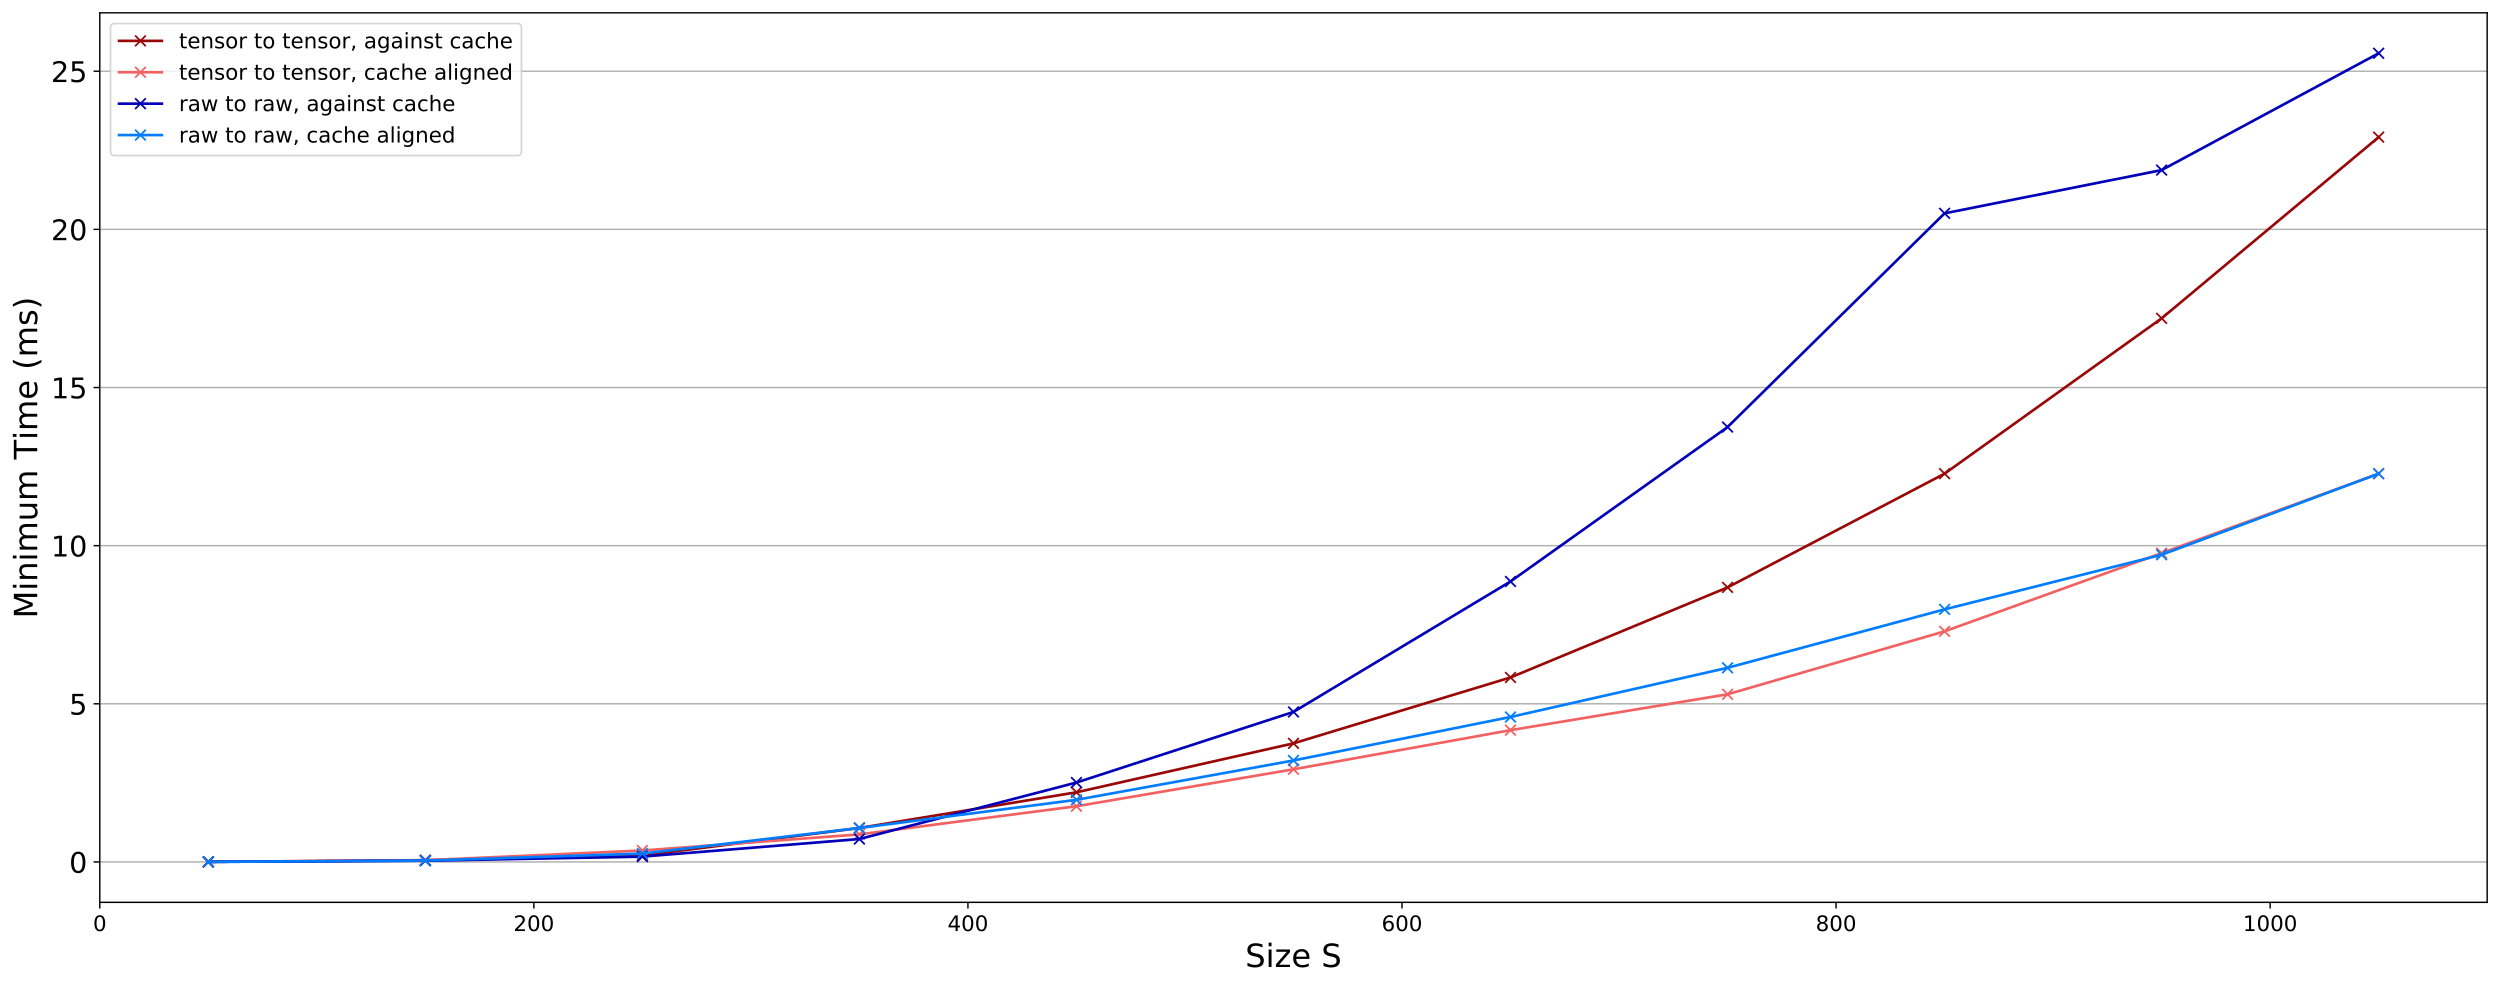 <?xml version="1.0" encoding="utf-8" standalone="no"?>
<!DOCTYPE svg PUBLIC "-//W3C//DTD SVG 1.1//EN"
  "http://www.w3.org/Graphics/SVG/1.1/DTD/svg11.dtd">
<!-- Created with matplotlib (https://matplotlib.org/) -->
<svg height="553.394pt" version="1.1" viewBox="0 0 1402.381 553.394" width="1402.381pt" xmlns="http://www.w3.org/2000/svg" xmlns:xlink="http://www.w3.org/1999/xlink">
 <defs>
  <style type="text/css">
*{stroke-linecap:butt;stroke-linejoin:round;}
  </style>
 </defs>
 <g id="figure_1">
  <g id="patch_1">
   <path d="M 0 553.394 
L 1402.381 553.394 
L 1402.381 0 
L 0 0 
z
" style="fill:#ffffff;"/>
  </g>
  <g id="axes_1">
   <g id="patch_2">
    <path d="M 55.981 506.16 
L 1395.181 506.16 
L 1395.181 7.2 
L 55.981 7.2 
z
" style="fill:#ffffff;"/>
   </g>
   <g id="matplotlib.axis_1">
    <g id="xtick_1">
     <g id="line2d_1">
      <defs>
       <path d="M 0 0 
L 0 3.5 
" id="m926bc6f2e2" style="stroke:#000000;stroke-width:0.8;"/>
      </defs>
      <g>
       <use style="stroke:#000000;stroke-width:0.8;" x="55.981" xlink:href="#m926bc6f2e2" y="506.16"/>
      </g>
     </g>
     <g id="text_1">
      <!-- 0 -->
      <defs>
       <path d="M 31.781 66.406 
Q 24.172 66.406 20.328 58.906 
Q 16.5 51.422 16.5 36.375 
Q 16.5 21.391 20.328 13.891 
Q 24.172 6.391 31.781 6.391 
Q 39.453 6.391 43.281 13.891 
Q 47.125 21.391 47.125 36.375 
Q 47.125 51.422 43.281 58.906 
Q 39.453 66.406 31.781 66.406 
z
M 31.781 74.219 
Q 44.047 74.219 50.516 64.516 
Q 56.984 54.828 56.984 36.375 
Q 56.984 17.969 50.516 8.266 
Q 44.047 -1.422 31.781 -1.422 
Q 19.531 -1.422 13.062 8.266 
Q 6.594 17.969 6.594 36.375 
Q 6.594 54.828 13.062 64.516 
Q 19.531 74.219 31.781 74.219 
z
" id="DejaVuSans-48"/>
      </defs>
      <g transform="translate(52.163 522.278)scale(0.12 -0.12)">
       <use xlink:href="#DejaVuSans-48"/>
      </g>
     </g>
    </g>
    <g id="xtick_2">
     <g id="line2d_2">
      <g>
       <use style="stroke:#000000;stroke-width:0.8;" x="299.472" xlink:href="#m926bc6f2e2" y="506.16"/>
      </g>
     </g>
     <g id="text_2">
      <!-- 200 -->
      <defs>
       <path d="M 19.188 8.297 
L 53.609 8.297 
L 53.609 0 
L 7.328 0 
L 7.328 8.297 
Q 12.938 14.109 22.625 23.891 
Q 32.328 33.688 34.812 36.531 
Q 39.547 41.844 41.422 45.531 
Q 43.312 49.219 43.312 52.781 
Q 43.312 58.594 39.234 62.25 
Q 35.156 65.922 28.609 65.922 
Q 23.969 65.922 18.812 64.312 
Q 13.672 62.703 7.812 59.422 
L 7.812 69.391 
Q 13.766 71.781 18.938 73 
Q 24.125 74.219 28.422 74.219 
Q 39.75 74.219 46.484 68.547 
Q 53.219 62.891 53.219 53.422 
Q 53.219 48.922 51.531 44.891 
Q 49.859 40.875 45.406 35.406 
Q 44.188 33.984 37.641 27.219 
Q 31.109 20.453 19.188 8.297 
z
" id="DejaVuSans-50"/>
      </defs>
      <g transform="translate(288.019 522.278)scale(0.12 -0.12)">
       <use xlink:href="#DejaVuSans-50"/>
       <use x="63.623" xlink:href="#DejaVuSans-48"/>
       <use x="127.246" xlink:href="#DejaVuSans-48"/>
      </g>
     </g>
    </g>
    <g id="xtick_3">
     <g id="line2d_3">
      <g>
       <use style="stroke:#000000;stroke-width:0.8;" x="542.962" xlink:href="#m926bc6f2e2" y="506.16"/>
      </g>
     </g>
     <g id="text_3">
      <!-- 400 -->
      <defs>
       <path d="M 37.797 64.312 
L 12.891 25.391 
L 37.797 25.391 
z
M 35.203 72.906 
L 47.609 72.906 
L 47.609 25.391 
L 58.016 25.391 
L 58.016 17.188 
L 47.609 17.188 
L 47.609 0 
L 37.797 0 
L 37.797 17.188 
L 4.891 17.188 
L 4.891 26.703 
z
" id="DejaVuSans-52"/>
      </defs>
      <g transform="translate(531.51 522.278)scale(0.12 -0.12)">
       <use xlink:href="#DejaVuSans-52"/>
       <use x="63.623" xlink:href="#DejaVuSans-48"/>
       <use x="127.246" xlink:href="#DejaVuSans-48"/>
      </g>
     </g>
    </g>
    <g id="xtick_4">
     <g id="line2d_4">
      <g>
       <use style="stroke:#000000;stroke-width:0.8;" x="786.453" xlink:href="#m926bc6f2e2" y="506.16"/>
      </g>
     </g>
     <g id="text_4">
      <!-- 600 -->
      <defs>
       <path d="M 33.016 40.375 
Q 26.375 40.375 22.484 35.828 
Q 18.609 31.297 18.609 23.391 
Q 18.609 15.531 22.484 10.953 
Q 26.375 6.391 33.016 6.391 
Q 39.656 6.391 43.531 10.953 
Q 47.406 15.531 47.406 23.391 
Q 47.406 31.297 43.531 35.828 
Q 39.656 40.375 33.016 40.375 
z
M 52.594 71.297 
L 52.594 62.312 
Q 48.875 64.062 45.094 64.984 
Q 41.312 65.922 37.594 65.922 
Q 27.828 65.922 22.672 59.328 
Q 17.531 52.734 16.797 39.406 
Q 19.672 43.656 24.016 45.922 
Q 28.375 48.188 33.594 48.188 
Q 44.578 48.188 50.953 41.516 
Q 57.328 34.859 57.328 23.391 
Q 57.328 12.156 50.688 5.359 
Q 44.047 -1.422 33.016 -1.422 
Q 20.359 -1.422 13.672 8.266 
Q 6.984 17.969 6.984 36.375 
Q 6.984 53.656 15.188 63.938 
Q 23.391 74.219 37.203 74.219 
Q 40.922 74.219 44.703 73.484 
Q 48.484 72.75 52.594 71.297 
z
" id="DejaVuSans-54"/>
      </defs>
      <g transform="translate(775.001 522.278)scale(0.12 -0.12)">
       <use xlink:href="#DejaVuSans-54"/>
       <use x="63.623" xlink:href="#DejaVuSans-48"/>
       <use x="127.246" xlink:href="#DejaVuSans-48"/>
      </g>
     </g>
    </g>
    <g id="xtick_5">
     <g id="line2d_5">
      <g>
       <use style="stroke:#000000;stroke-width:0.8;" x="1029.944" xlink:href="#m926bc6f2e2" y="506.16"/>
      </g>
     </g>
     <g id="text_5">
      <!-- 800 -->
      <defs>
       <path d="M 31.781 34.625 
Q 24.75 34.625 20.719 30.859 
Q 16.703 27.094 16.703 20.516 
Q 16.703 13.922 20.719 10.156 
Q 24.75 6.391 31.781 6.391 
Q 38.812 6.391 42.859 10.172 
Q 46.922 13.969 46.922 20.516 
Q 46.922 27.094 42.891 30.859 
Q 38.875 34.625 31.781 34.625 
z
M 21.922 38.812 
Q 15.578 40.375 12.031 44.719 
Q 8.5 49.078 8.5 55.328 
Q 8.5 64.062 14.719 69.141 
Q 20.953 74.219 31.781 74.219 
Q 42.672 74.219 48.875 69.141 
Q 55.078 64.062 55.078 55.328 
Q 55.078 49.078 51.531 44.719 
Q 48 40.375 41.703 38.812 
Q 48.828 37.156 52.797 32.312 
Q 56.781 27.484 56.781 20.516 
Q 56.781 9.906 50.312 4.234 
Q 43.844 -1.422 31.781 -1.422 
Q 19.734 -1.422 13.25 4.234 
Q 6.781 9.906 6.781 20.516 
Q 6.781 27.484 10.781 32.312 
Q 14.797 37.156 21.922 38.812 
z
M 18.312 54.391 
Q 18.312 48.734 21.844 45.562 
Q 25.391 42.391 31.781 42.391 
Q 38.141 42.391 41.719 45.562 
Q 45.312 48.734 45.312 54.391 
Q 45.312 60.062 41.719 63.234 
Q 38.141 66.406 31.781 66.406 
Q 25.391 66.406 21.844 63.234 
Q 18.312 60.062 18.312 54.391 
z
" id="DejaVuSans-56"/>
      </defs>
      <g transform="translate(1018.492 522.278)scale(0.12 -0.12)">
       <use xlink:href="#DejaVuSans-56"/>
       <use x="63.623" xlink:href="#DejaVuSans-48"/>
       <use x="127.246" xlink:href="#DejaVuSans-48"/>
      </g>
     </g>
    </g>
    <g id="xtick_6">
     <g id="line2d_6">
      <g>
       <use style="stroke:#000000;stroke-width:0.8;" x="1273.435" xlink:href="#m926bc6f2e2" y="506.16"/>
      </g>
     </g>
     <g id="text_6">
      <!-- 1000 -->
      <defs>
       <path d="M 12.406 8.297 
L 28.516 8.297 
L 28.516 63.922 
L 10.984 60.406 
L 10.984 69.391 
L 28.422 72.906 
L 38.281 72.906 
L 38.281 8.297 
L 54.391 8.297 
L 54.391 0 
L 12.406 0 
z
" id="DejaVuSans-49"/>
      </defs>
      <g transform="translate(1258.165 522.278)scale(0.12 -0.12)">
       <use xlink:href="#DejaVuSans-49"/>
       <use x="63.623" xlink:href="#DejaVuSans-48"/>
       <use x="127.246" xlink:href="#DejaVuSans-48"/>
       <use x="190.869" xlink:href="#DejaVuSans-48"/>
      </g>
     </g>
    </g>
    <g id="text_7">
     <!-- Size S -->
     <defs>
      <path d="M 53.516 70.516 
L 53.516 60.891 
Q 47.906 63.578 42.922 64.891 
Q 37.938 66.219 33.297 66.219 
Q 25.25 66.219 20.875 63.094 
Q 16.5 59.969 16.5 54.203 
Q 16.5 49.359 19.406 46.891 
Q 22.312 44.438 30.422 42.922 
L 36.375 41.703 
Q 47.406 39.594 52.656 34.297 
Q 57.906 29 57.906 20.125 
Q 57.906 9.516 50.797 4.047 
Q 43.703 -1.422 29.984 -1.422 
Q 24.812 -1.422 18.969 -0.25 
Q 13.141 0.922 6.891 3.219 
L 6.891 13.375 
Q 12.891 10.016 18.656 8.297 
Q 24.422 6.594 29.984 6.594 
Q 38.422 6.594 43.016 9.906 
Q 47.609 13.234 47.609 19.391 
Q 47.609 24.75 44.312 27.781 
Q 41.016 30.812 33.5 32.328 
L 27.484 33.5 
Q 16.453 35.688 11.516 40.375 
Q 6.594 45.062 6.594 53.422 
Q 6.594 63.094 13.406 68.656 
Q 20.219 74.219 32.172 74.219 
Q 37.312 74.219 42.625 73.281 
Q 47.953 72.359 53.516 70.516 
z
" id="DejaVuSans-83"/>
      <path d="M 9.422 54.688 
L 18.406 54.688 
L 18.406 0 
L 9.422 0 
z
M 9.422 75.984 
L 18.406 75.984 
L 18.406 64.594 
L 9.422 64.594 
z
" id="DejaVuSans-105"/>
      <path d="M 5.516 54.688 
L 48.188 54.688 
L 48.188 46.484 
L 14.406 7.172 
L 48.188 7.172 
L 48.188 0 
L 4.297 0 
L 4.297 8.203 
L 38.094 47.516 
L 5.516 47.516 
z
" id="DejaVuSans-122"/>
      <path d="M 56.203 29.594 
L 56.203 25.203 
L 14.891 25.203 
Q 15.484 15.922 20.484 11.062 
Q 25.484 6.203 34.422 6.203 
Q 39.594 6.203 44.453 7.469 
Q 49.312 8.734 54.109 11.281 
L 54.109 2.781 
Q 49.266 0.734 44.188 -0.344 
Q 39.109 -1.422 33.891 -1.422 
Q 20.797 -1.422 13.156 6.188 
Q 5.516 13.812 5.516 26.812 
Q 5.516 40.234 12.766 48.109 
Q 20.016 56 32.328 56 
Q 43.359 56 49.781 48.891 
Q 56.203 41.797 56.203 29.594 
z
M 47.219 32.234 
Q 47.125 39.594 43.094 43.984 
Q 39.062 48.391 32.422 48.391 
Q 24.906 48.391 20.391 44.141 
Q 15.875 39.891 15.188 32.172 
z
" id="DejaVuSans-101"/>
      <path id="DejaVuSans-32"/>
     </defs>
     <g transform="translate(698.531 542.451)scale(0.18 -0.18)">
      <use xlink:href="#DejaVuSans-83"/>
      <use x="63.477" xlink:href="#DejaVuSans-105"/>
      <use x="91.26" xlink:href="#DejaVuSans-122"/>
      <use x="143.75" xlink:href="#DejaVuSans-101"/>
      <use x="205.273" xlink:href="#DejaVuSans-32"/>
      <use x="237.061" xlink:href="#DejaVuSans-83"/>
     </g>
    </g>
   </g>
   <g id="matplotlib.axis_2">
    <g id="ytick_1">
     <g id="line2d_7">
      <path clip-path="url(#p0e2a61f4bd)" d="M 55.981 483.511 
L 1395.181 483.511 
" style="fill:none;stroke:#b0b0b0;stroke-linecap:square;stroke-width:0.8;"/>
     </g>
     <g id="line2d_8">
      <defs>
       <path d="M 0 0 
L -3.5 0 
" id="m6bcaa5887f" style="stroke:#000000;stroke-width:0.8;"/>
      </defs>
      <g>
       <use style="stroke:#000000;stroke-width:0.8;" x="55.981" xlink:href="#m6bcaa5887f" y="483.511"/>
      </g>
     </g>
     <g id="text_8">
      <!-- 0 -->
      <g transform="translate(38.801 489.59)scale(0.16 -0.16)">
       <use xlink:href="#DejaVuSans-48"/>
      </g>
     </g>
    </g>
    <g id="ytick_2">
     <g id="line2d_9">
      <path clip-path="url(#p0e2a61f4bd)" d="M 55.981 394.801 
L 1395.181 394.801 
" style="fill:none;stroke:#b0b0b0;stroke-linecap:square;stroke-width:0.8;"/>
     </g>
     <g id="line2d_10">
      <g>
       <use style="stroke:#000000;stroke-width:0.8;" x="55.981" xlink:href="#m6bcaa5887f" y="394.801"/>
      </g>
     </g>
     <g id="text_9">
      <!-- 5 -->
      <defs>
       <path d="M 10.797 72.906 
L 49.516 72.906 
L 49.516 64.594 
L 19.828 64.594 
L 19.828 46.734 
Q 21.969 47.469 24.109 47.828 
Q 26.266 48.188 28.422 48.188 
Q 40.625 48.188 47.75 41.5 
Q 54.891 34.812 54.891 23.391 
Q 54.891 11.625 47.562 5.094 
Q 40.234 -1.422 26.906 -1.422 
Q 22.312 -1.422 17.547 -0.641 
Q 12.797 0.141 7.719 1.703 
L 7.719 11.625 
Q 12.109 9.234 16.797 8.062 
Q 21.484 6.891 26.703 6.891 
Q 35.156 6.891 40.078 11.328 
Q 45.016 15.766 45.016 23.391 
Q 45.016 31 40.078 35.438 
Q 35.156 39.891 26.703 39.891 
Q 22.75 39.891 18.812 39.016 
Q 14.891 38.141 10.797 36.281 
z
" id="DejaVuSans-53"/>
      </defs>
      <g transform="translate(38.801 400.88)scale(0.16 -0.16)">
       <use xlink:href="#DejaVuSans-53"/>
      </g>
     </g>
    </g>
    <g id="ytick_3">
     <g id="line2d_11">
      <path clip-path="url(#p0e2a61f4bd)" d="M 55.981 306.091 
L 1395.181 306.091 
" style="fill:none;stroke:#b0b0b0;stroke-linecap:square;stroke-width:0.8;"/>
     </g>
     <g id="line2d_12">
      <g>
       <use style="stroke:#000000;stroke-width:0.8;" x="55.981" xlink:href="#m6bcaa5887f" y="306.091"/>
      </g>
     </g>
     <g id="text_10">
      <!-- 10 -->
      <g transform="translate(28.621 312.17)scale(0.16 -0.16)">
       <use xlink:href="#DejaVuSans-49"/>
       <use x="63.623" xlink:href="#DejaVuSans-48"/>
      </g>
     </g>
    </g>
    <g id="ytick_4">
     <g id="line2d_13">
      <path clip-path="url(#p0e2a61f4bd)" d="M 55.981 217.381 
L 1395.181 217.381 
" style="fill:none;stroke:#b0b0b0;stroke-linecap:square;stroke-width:0.8;"/>
     </g>
     <g id="line2d_14">
      <g>
       <use style="stroke:#000000;stroke-width:0.8;" x="55.981" xlink:href="#m6bcaa5887f" y="217.381"/>
      </g>
     </g>
     <g id="text_11">
      <!-- 15 -->
      <g transform="translate(28.621 223.46)scale(0.16 -0.16)">
       <use xlink:href="#DejaVuSans-49"/>
       <use x="63.623" xlink:href="#DejaVuSans-53"/>
      </g>
     </g>
    </g>
    <g id="ytick_5">
     <g id="line2d_15">
      <path clip-path="url(#p0e2a61f4bd)" d="M 55.981 128.671 
L 1395.181 128.671 
" style="fill:none;stroke:#b0b0b0;stroke-linecap:square;stroke-width:0.8;"/>
     </g>
     <g id="line2d_16">
      <g>
       <use style="stroke:#000000;stroke-width:0.8;" x="55.981" xlink:href="#m6bcaa5887f" y="128.671"/>
      </g>
     </g>
     <g id="text_12">
      <!-- 20 -->
      <g transform="translate(28.621 134.75)scale(0.16 -0.16)">
       <use xlink:href="#DejaVuSans-50"/>
       <use x="63.623" xlink:href="#DejaVuSans-48"/>
      </g>
     </g>
    </g>
    <g id="ytick_6">
     <g id="line2d_17">
      <path clip-path="url(#p0e2a61f4bd)" d="M 55.981 39.961 
L 1395.181 39.961 
" style="fill:none;stroke:#b0b0b0;stroke-linecap:square;stroke-width:0.8;"/>
     </g>
     <g id="line2d_18">
      <g>
       <use style="stroke:#000000;stroke-width:0.8;" x="55.981" xlink:href="#m6bcaa5887f" y="39.961"/>
      </g>
     </g>
     <g id="text_13">
      <!-- 25 -->
      <g transform="translate(28.621 46.039)scale(0.16 -0.16)">
       <use xlink:href="#DejaVuSans-50"/>
       <use x="63.623" xlink:href="#DejaVuSans-53"/>
      </g>
     </g>
    </g>
    <g id="text_14">
     <!-- Minimum Time (ms) -->
     <defs>
      <path d="M 9.812 72.906 
L 24.516 72.906 
L 43.109 23.297 
L 61.812 72.906 
L 76.516 72.906 
L 76.516 0 
L 66.891 0 
L 66.891 64.016 
L 48.094 14.016 
L 38.188 14.016 
L 19.391 64.016 
L 19.391 0 
L 9.812 0 
z
" id="DejaVuSans-77"/>
      <path d="M 54.891 33.016 
L 54.891 0 
L 45.906 0 
L 45.906 32.719 
Q 45.906 40.484 42.875 44.328 
Q 39.844 48.188 33.797 48.188 
Q 26.516 48.188 22.312 43.547 
Q 18.109 38.922 18.109 30.906 
L 18.109 0 
L 9.078 0 
L 9.078 54.688 
L 18.109 54.688 
L 18.109 46.188 
Q 21.344 51.125 25.703 53.562 
Q 30.078 56 35.797 56 
Q 45.219 56 50.047 50.172 
Q 54.891 44.344 54.891 33.016 
z
" id="DejaVuSans-110"/>
      <path d="M 52 44.188 
Q 55.375 50.25 60.062 53.125 
Q 64.75 56 71.094 56 
Q 79.641 56 84.281 50.016 
Q 88.922 44.047 88.922 33.016 
L 88.922 0 
L 79.891 0 
L 79.891 32.719 
Q 79.891 40.578 77.094 44.375 
Q 74.312 48.188 68.609 48.188 
Q 61.625 48.188 57.562 43.547 
Q 53.516 38.922 53.516 30.906 
L 53.516 0 
L 44.484 0 
L 44.484 32.719 
Q 44.484 40.625 41.703 44.406 
Q 38.922 48.188 33.109 48.188 
Q 26.219 48.188 22.156 43.531 
Q 18.109 38.875 18.109 30.906 
L 18.109 0 
L 9.078 0 
L 9.078 54.688 
L 18.109 54.688 
L 18.109 46.188 
Q 21.188 51.219 25.484 53.609 
Q 29.781 56 35.688 56 
Q 41.656 56 45.828 52.969 
Q 50 49.953 52 44.188 
z
" id="DejaVuSans-109"/>
      <path d="M 8.5 21.578 
L 8.5 54.688 
L 17.484 54.688 
L 17.484 21.922 
Q 17.484 14.156 20.5 10.266 
Q 23.531 6.391 29.594 6.391 
Q 36.859 6.391 41.078 11.031 
Q 45.312 15.672 45.312 23.688 
L 45.312 54.688 
L 54.297 54.688 
L 54.297 0 
L 45.312 0 
L 45.312 8.406 
Q 42.047 3.422 37.719 1 
Q 33.406 -1.422 27.688 -1.422 
Q 18.266 -1.422 13.375 4.438 
Q 8.5 10.297 8.5 21.578 
z
M 31.109 56 
z
" id="DejaVuSans-117"/>
      <path d="M -0.297 72.906 
L 61.375 72.906 
L 61.375 64.594 
L 35.5 64.594 
L 35.5 0 
L 25.594 0 
L 25.594 64.594 
L -0.297 64.594 
z
" id="DejaVuSans-84"/>
      <path d="M 31 75.875 
Q 24.469 64.656 21.281 53.656 
Q 18.109 42.672 18.109 31.391 
Q 18.109 20.125 21.312 9.062 
Q 24.516 -2 31 -13.188 
L 23.188 -13.188 
Q 15.875 -1.703 12.234 9.375 
Q 8.594 20.453 8.594 31.391 
Q 8.594 42.281 12.203 53.312 
Q 15.828 64.359 23.188 75.875 
z
" id="DejaVuSans-40"/>
      <path d="M 44.281 53.078 
L 44.281 44.578 
Q 40.484 46.531 36.375 47.5 
Q 32.281 48.484 27.875 48.484 
Q 21.188 48.484 17.844 46.438 
Q 14.5 44.391 14.5 40.281 
Q 14.5 37.156 16.891 35.375 
Q 19.281 33.594 26.516 31.984 
L 29.594 31.297 
Q 39.156 29.25 43.188 25.516 
Q 47.219 21.781 47.219 15.094 
Q 47.219 7.469 41.188 3.016 
Q 35.156 -1.422 24.609 -1.422 
Q 20.219 -1.422 15.453 -0.562 
Q 10.688 0.297 5.422 2 
L 5.422 11.281 
Q 10.406 8.688 15.234 7.391 
Q 20.062 6.109 24.812 6.109 
Q 31.156 6.109 34.562 8.281 
Q 37.984 10.453 37.984 14.406 
Q 37.984 18.062 35.516 20.016 
Q 33.062 21.969 24.703 23.781 
L 21.578 24.516 
Q 13.234 26.266 9.516 29.906 
Q 5.812 33.547 5.812 39.891 
Q 5.812 47.609 11.281 51.797 
Q 16.75 56 26.812 56 
Q 31.781 56 36.172 55.266 
Q 40.578 54.547 44.281 53.078 
z
" id="DejaVuSans-115"/>
      <path d="M 8.016 75.875 
L 15.828 75.875 
Q 23.141 64.359 26.781 53.312 
Q 30.422 42.281 30.422 31.391 
Q 30.422 20.453 26.781 9.375 
Q 23.141 -1.703 15.828 -13.188 
L 8.016 -13.188 
Q 14.5 -2 17.703 9.062 
Q 20.906 20.125 20.906 31.391 
Q 20.906 42.672 17.703 53.656 
Q 14.5 64.656 8.016 75.875 
z
" id="DejaVuSans-41"/>
     </defs>
     <g transform="translate(20.877 346.882)rotate(-90)scale(0.18 -0.18)">
      <use xlink:href="#DejaVuSans-77"/>
      <use x="86.279" xlink:href="#DejaVuSans-105"/>
      <use x="114.062" xlink:href="#DejaVuSans-110"/>
      <use x="177.441" xlink:href="#DejaVuSans-105"/>
      <use x="205.225" xlink:href="#DejaVuSans-109"/>
      <use x="302.637" xlink:href="#DejaVuSans-117"/>
      <use x="366.016" xlink:href="#DejaVuSans-109"/>
      <use x="463.428" xlink:href="#DejaVuSans-32"/>
      <use x="495.215" xlink:href="#DejaVuSans-84"/>
      <use x="556.252" xlink:href="#DejaVuSans-105"/>
      <use x="584.035" xlink:href="#DejaVuSans-109"/>
      <use x="681.447" xlink:href="#DejaVuSans-101"/>
      <use x="742.971" xlink:href="#DejaVuSans-32"/>
      <use x="774.758" xlink:href="#DejaVuSans-40"/>
      <use x="813.771" xlink:href="#DejaVuSans-109"/>
      <use x="911.184" xlink:href="#DejaVuSans-115"/>
      <use x="963.283" xlink:href="#DejaVuSans-41"/>
     </g>
    </g>
   </g>
   <g id="line2d_19">
    <path clip-path="url(#p0e2a61f4bd)" d="M 116.853 483.444 
L 238.599 482.521 
L 360.344 479.866 
L 482.09 464.452 
L 603.835 444.44 
L 725.581 416.979 
L 847.326 380.016 
L 969.072 329.501 
L 1090.817 265.696 
L 1212.562 178.57 
L 1334.308 76.923 
" style="fill:none;stroke:#9a0707;stroke-linecap:square;stroke-width:1.5;"/>
    <defs>
     <path d="M -3 3 
L 3 -3 
M -3 -3 
L 3 3 
" id="m14fb719e66" style="stroke:#9a0707;"/>
    </defs>
    <g clip-path="url(#p0e2a61f4bd)">
     <use style="fill:#9a0707;stroke:#9a0707;" x="116.853" xlink:href="#m14fb719e66" y="483.444"/>
     <use style="fill:#9a0707;stroke:#9a0707;" x="238.599" xlink:href="#m14fb719e66" y="482.521"/>
     <use style="fill:#9a0707;stroke:#9a0707;" x="360.344" xlink:href="#m14fb719e66" y="479.866"/>
     <use style="fill:#9a0707;stroke:#9a0707;" x="482.09" xlink:href="#m14fb719e66" y="464.452"/>
     <use style="fill:#9a0707;stroke:#9a0707;" x="603.835" xlink:href="#m14fb719e66" y="444.44"/>
     <use style="fill:#9a0707;stroke:#9a0707;" x="725.581" xlink:href="#m14fb719e66" y="416.979"/>
     <use style="fill:#9a0707;stroke:#9a0707;" x="847.326" xlink:href="#m14fb719e66" y="380.016"/>
     <use style="fill:#9a0707;stroke:#9a0707;" x="969.072" xlink:href="#m14fb719e66" y="329.501"/>
     <use style="fill:#9a0707;stroke:#9a0707;" x="1090.817" xlink:href="#m14fb719e66" y="265.696"/>
     <use style="fill:#9a0707;stroke:#9a0707;" x="1212.562" xlink:href="#m14fb719e66" y="178.57"/>
     <use style="fill:#9a0707;stroke:#9a0707;" x="1334.308" xlink:href="#m14fb719e66" y="76.923"/>
    </g>
   </g>
   <g id="line2d_20">
    <path clip-path="url(#p0e2a61f4bd)" d="M 116.853 483.441 
L 238.599 482.521 
L 360.344 477.076 
L 482.09 468.041 
L 603.835 452.256 
L 725.581 431.533 
L 847.326 409.586 
L 969.072 389.455 
L 1090.817 354.142 
L 1212.562 310.249 
L 1334.308 265.696 
" style="fill:none;stroke:#f26161;stroke-linecap:square;stroke-width:1.5;"/>
    <defs>
     <path d="M -3 3 
L 3 -3 
M -3 -3 
L 3 3 
" id="m03c0be714c" style="stroke:#f26161;"/>
    </defs>
    <g clip-path="url(#p0e2a61f4bd)">
     <use style="fill:#f26161;stroke:#f26161;" x="116.853" xlink:href="#m03c0be714c" y="483.441"/>
     <use style="fill:#f26161;stroke:#f26161;" x="238.599" xlink:href="#m03c0be714c" y="482.521"/>
     <use style="fill:#f26161;stroke:#f26161;" x="360.344" xlink:href="#m03c0be714c" y="477.076"/>
     <use style="fill:#f26161;stroke:#f26161;" x="482.09" xlink:href="#m03c0be714c" y="468.041"/>
     <use style="fill:#f26161;stroke:#f26161;" x="603.835" xlink:href="#m03c0be714c" y="452.256"/>
     <use style="fill:#f26161;stroke:#f26161;" x="725.581" xlink:href="#m03c0be714c" y="431.533"/>
     <use style="fill:#f26161;stroke:#f26161;" x="847.326" xlink:href="#m03c0be714c" y="409.586"/>
     <use style="fill:#f26161;stroke:#f26161;" x="969.072" xlink:href="#m03c0be714c" y="389.455"/>
     <use style="fill:#f26161;stroke:#f26161;" x="1090.817" xlink:href="#m03c0be714c" y="354.142"/>
     <use style="fill:#f26161;stroke:#f26161;" x="1212.562" xlink:href="#m03c0be714c" y="310.249"/>
     <use style="fill:#f26161;stroke:#f26161;" x="1334.308" xlink:href="#m03c0be714c" y="265.696"/>
    </g>
   </g>
   <g id="line2d_21">
    <path clip-path="url(#p0e2a61f4bd)" d="M 116.853 483.469 
L 238.599 482.818 
L 360.344 480.516 
L 482.09 470.64 
L 603.835 438.958 
L 725.581 399.355 
L 847.326 326.171 
L 969.072 239.558 
L 1090.817 119.661 
L 1212.562 95.405 
L 1334.308 29.88 
" style="fill:none;stroke:#0200b9;stroke-linecap:square;stroke-width:1.5;"/>
    <defs>
     <path d="M -3 3 
L 3 -3 
M -3 -3 
L 3 3 
" id="m5f8cede8f2" style="stroke:#0200b9;"/>
    </defs>
    <g clip-path="url(#p0e2a61f4bd)">
     <use style="fill:#0200b9;stroke:#0200b9;" x="116.853" xlink:href="#m5f8cede8f2" y="483.469"/>
     <use style="fill:#0200b9;stroke:#0200b9;" x="238.599" xlink:href="#m5f8cede8f2" y="482.818"/>
     <use style="fill:#0200b9;stroke:#0200b9;" x="360.344" xlink:href="#m5f8cede8f2" y="480.516"/>
     <use style="fill:#0200b9;stroke:#0200b9;" x="482.09" xlink:href="#m5f8cede8f2" y="470.64"/>
     <use style="fill:#0200b9;stroke:#0200b9;" x="603.835" xlink:href="#m5f8cede8f2" y="438.958"/>
     <use style="fill:#0200b9;stroke:#0200b9;" x="725.581" xlink:href="#m5f8cede8f2" y="399.355"/>
     <use style="fill:#0200b9;stroke:#0200b9;" x="847.326" xlink:href="#m5f8cede8f2" y="326.171"/>
     <use style="fill:#0200b9;stroke:#0200b9;" x="969.072" xlink:href="#m5f8cede8f2" y="239.558"/>
     <use style="fill:#0200b9;stroke:#0200b9;" x="1090.817" xlink:href="#m5f8cede8f2" y="119.661"/>
     <use style="fill:#0200b9;stroke:#0200b9;" x="1212.562" xlink:href="#m5f8cede8f2" y="95.405"/>
     <use style="fill:#0200b9;stroke:#0200b9;" x="1334.308" xlink:href="#m5f8cede8f2" y="29.88"/>
    </g>
   </g>
   <g id="line2d_22">
    <path clip-path="url(#p0e2a61f4bd)" d="M 116.853 483.48 
L 238.599 482.732 
L 360.344 478.808 
L 482.09 464.452 
L 603.835 448.651 
L 725.581 426.582 
L 847.326 402.194 
L 969.072 374.604 
L 1090.817 341.821 
L 1212.562 311.186 
L 1334.308 265.696 
" style="fill:none;stroke:#007dff;stroke-linecap:square;stroke-width:1.5;"/>
    <defs>
     <path d="M -3 3 
L 3 -3 
M -3 -3 
L 3 3 
" id="mc1545c2eb6" style="stroke:#007dff;"/>
    </defs>
    <g clip-path="url(#p0e2a61f4bd)">
     <use style="fill:#007dff;stroke:#007dff;" x="116.853" xlink:href="#mc1545c2eb6" y="483.48"/>
     <use style="fill:#007dff;stroke:#007dff;" x="238.599" xlink:href="#mc1545c2eb6" y="482.732"/>
     <use style="fill:#007dff;stroke:#007dff;" x="360.344" xlink:href="#mc1545c2eb6" y="478.808"/>
     <use style="fill:#007dff;stroke:#007dff;" x="482.09" xlink:href="#mc1545c2eb6" y="464.452"/>
     <use style="fill:#007dff;stroke:#007dff;" x="603.835" xlink:href="#mc1545c2eb6" y="448.651"/>
     <use style="fill:#007dff;stroke:#007dff;" x="725.581" xlink:href="#mc1545c2eb6" y="426.582"/>
     <use style="fill:#007dff;stroke:#007dff;" x="847.326" xlink:href="#mc1545c2eb6" y="402.194"/>
     <use style="fill:#007dff;stroke:#007dff;" x="969.072" xlink:href="#mc1545c2eb6" y="374.604"/>
     <use style="fill:#007dff;stroke:#007dff;" x="1090.817" xlink:href="#mc1545c2eb6" y="341.821"/>
     <use style="fill:#007dff;stroke:#007dff;" x="1212.562" xlink:href="#mc1545c2eb6" y="311.186"/>
     <use style="fill:#007dff;stroke:#007dff;" x="1334.308" xlink:href="#mc1545c2eb6" y="265.696"/>
    </g>
   </g>
   <g id="patch_3">
    <path d="M 55.981 506.16 
L 55.981 7.2 
" style="fill:none;stroke:#000000;stroke-linecap:square;stroke-linejoin:miter;stroke-width:0.8;"/>
   </g>
   <g id="patch_4">
    <path d="M 1395.181 506.16 
L 1395.181 7.2 
" style="fill:none;stroke:#000000;stroke-linecap:square;stroke-linejoin:miter;stroke-width:0.8;"/>
   </g>
   <g id="patch_5">
    <path d="M 55.981 506.16 
L 1395.181 506.16 
" style="fill:none;stroke:#000000;stroke-linecap:square;stroke-linejoin:miter;stroke-width:0.8;"/>
   </g>
   <g id="patch_6">
    <path d="M 55.981 7.2 
L 1395.181 7.2 
" style="fill:none;stroke:#000000;stroke-linecap:square;stroke-linejoin:miter;stroke-width:0.8;"/>
   </g>
   <g id="legend_1">
    <g id="patch_7">
     <path d="M 64.381 87.255 
L 290.121 87.255 
Q 292.521 87.255 292.521 84.855 
L 292.521 15.6 
Q 292.521 13.2 290.121 13.2 
L 64.381 13.2 
Q 61.981 13.2 61.981 15.6 
L 61.981 84.855 
Q 61.981 87.255 64.381 87.255 
z
" style="fill:#ffffff;opacity:0.8;stroke:#cccccc;stroke-linejoin:miter;"/>
    </g>
    <g id="line2d_23">
     <path d="M 66.781 22.918 
L 90.781 22.918 
" style="fill:none;stroke:#9a0707;stroke-linecap:square;stroke-width:1.5;"/>
    </g>
    <g id="line2d_24">
     <g>
      <use style="fill:#9a0707;stroke:#9a0707;" x="78.781" xlink:href="#m14fb719e66" y="22.918"/>
     </g>
    </g>
    <g id="text_15">
     <!-- tensor to tensor, against cache -->
     <defs>
      <path d="M 18.312 70.219 
L 18.312 54.688 
L 36.812 54.688 
L 36.812 47.703 
L 18.312 47.703 
L 18.312 18.016 
Q 18.312 11.328 20.141 9.422 
Q 21.969 7.516 27.594 7.516 
L 36.812 7.516 
L 36.812 0 
L 27.594 0 
Q 17.188 0 13.234 3.875 
Q 9.281 7.766 9.281 18.016 
L 9.281 47.703 
L 2.688 47.703 
L 2.688 54.688 
L 9.281 54.688 
L 9.281 70.219 
z
" id="DejaVuSans-116"/>
      <path d="M 30.609 48.391 
Q 23.391 48.391 19.188 42.75 
Q 14.984 37.109 14.984 27.297 
Q 14.984 17.484 19.156 11.844 
Q 23.344 6.203 30.609 6.203 
Q 37.797 6.203 41.984 11.859 
Q 46.188 17.531 46.188 27.297 
Q 46.188 37.016 41.984 42.703 
Q 37.797 48.391 30.609 48.391 
z
M 30.609 56 
Q 42.328 56 49.016 48.375 
Q 55.719 40.766 55.719 27.297 
Q 55.719 13.875 49.016 6.219 
Q 42.328 -1.422 30.609 -1.422 
Q 18.844 -1.422 12.172 6.219 
Q 5.516 13.875 5.516 27.297 
Q 5.516 40.766 12.172 48.375 
Q 18.844 56 30.609 56 
z
" id="DejaVuSans-111"/>
      <path d="M 41.109 46.297 
Q 39.594 47.172 37.812 47.578 
Q 36.031 48 33.891 48 
Q 26.266 48 22.188 43.047 
Q 18.109 38.094 18.109 28.812 
L 18.109 0 
L 9.078 0 
L 9.078 54.688 
L 18.109 54.688 
L 18.109 46.188 
Q 20.953 51.172 25.484 53.578 
Q 30.031 56 36.531 56 
Q 37.453 56 38.578 55.875 
Q 39.703 55.766 41.062 55.516 
z
" id="DejaVuSans-114"/>
      <path d="M 11.719 12.406 
L 22.016 12.406 
L 22.016 4 
L 14.016 -11.625 
L 7.719 -11.625 
L 11.719 4 
z
" id="DejaVuSans-44"/>
      <path d="M 34.281 27.484 
Q 23.391 27.484 19.188 25 
Q 14.984 22.516 14.984 16.5 
Q 14.984 11.719 18.141 8.906 
Q 21.297 6.109 26.703 6.109 
Q 34.188 6.109 38.703 11.406 
Q 43.219 16.703 43.219 25.484 
L 43.219 27.484 
z
M 52.203 31.203 
L 52.203 0 
L 43.219 0 
L 43.219 8.297 
Q 40.141 3.328 35.547 0.953 
Q 30.953 -1.422 24.312 -1.422 
Q 15.922 -1.422 10.953 3.297 
Q 6 8.016 6 15.922 
Q 6 25.141 12.172 29.828 
Q 18.359 34.516 30.609 34.516 
L 43.219 34.516 
L 43.219 35.406 
Q 43.219 41.609 39.141 45 
Q 35.062 48.391 27.688 48.391 
Q 23 48.391 18.547 47.266 
Q 14.109 46.141 10.016 43.891 
L 10.016 52.203 
Q 14.938 54.109 19.578 55.047 
Q 24.219 56 28.609 56 
Q 40.484 56 46.344 49.844 
Q 52.203 43.703 52.203 31.203 
z
" id="DejaVuSans-97"/>
      <path d="M 45.406 27.984 
Q 45.406 37.75 41.375 43.109 
Q 37.359 48.484 30.078 48.484 
Q 22.859 48.484 18.828 43.109 
Q 14.797 37.75 14.797 27.984 
Q 14.797 18.266 18.828 12.891 
Q 22.859 7.516 30.078 7.516 
Q 37.359 7.516 41.375 12.891 
Q 45.406 18.266 45.406 27.984 
z
M 54.391 6.781 
Q 54.391 -7.172 48.188 -13.984 
Q 42 -20.797 29.203 -20.797 
Q 24.469 -20.797 20.266 -20.094 
Q 16.062 -19.391 12.109 -17.922 
L 12.109 -9.188 
Q 16.062 -11.328 19.922 -12.344 
Q 23.781 -13.375 27.781 -13.375 
Q 36.625 -13.375 41.016 -8.766 
Q 45.406 -4.156 45.406 5.172 
L 45.406 9.625 
Q 42.625 4.781 38.281 2.391 
Q 33.938 0 27.875 0 
Q 17.828 0 11.672 7.656 
Q 5.516 15.328 5.516 27.984 
Q 5.516 40.672 11.672 48.328 
Q 17.828 56 27.875 56 
Q 33.938 56 38.281 53.609 
Q 42.625 51.219 45.406 46.391 
L 45.406 54.688 
L 54.391 54.688 
z
" id="DejaVuSans-103"/>
      <path d="M 48.781 52.594 
L 48.781 44.188 
Q 44.969 46.297 41.141 47.344 
Q 37.312 48.391 33.406 48.391 
Q 24.656 48.391 19.812 42.844 
Q 14.984 37.312 14.984 27.297 
Q 14.984 17.281 19.812 11.734 
Q 24.656 6.203 33.406 6.203 
Q 37.312 6.203 41.141 7.25 
Q 44.969 8.297 48.781 10.406 
L 48.781 2.094 
Q 45.016 0.344 40.984 -0.531 
Q 36.969 -1.422 32.422 -1.422 
Q 20.062 -1.422 12.781 6.344 
Q 5.516 14.109 5.516 27.297 
Q 5.516 40.672 12.859 48.328 
Q 20.219 56 33.016 56 
Q 37.156 56 41.109 55.141 
Q 45.062 54.297 48.781 52.594 
z
" id="DejaVuSans-99"/>
      <path d="M 54.891 33.016 
L 54.891 0 
L 45.906 0 
L 45.906 32.719 
Q 45.906 40.484 42.875 44.328 
Q 39.844 48.188 33.797 48.188 
Q 26.516 48.188 22.312 43.547 
Q 18.109 38.922 18.109 30.906 
L 18.109 0 
L 9.078 0 
L 9.078 75.984 
L 18.109 75.984 
L 18.109 46.188 
Q 21.344 51.125 25.703 53.562 
Q 30.078 56 35.797 56 
Q 45.219 56 50.047 50.172 
Q 54.891 44.344 54.891 33.016 
z
" id="DejaVuSans-104"/>
     </defs>
     <g transform="translate(100.381 27.118)scale(0.12 -0.12)">
      <use xlink:href="#DejaVuSans-116"/>
      <use x="39.209" xlink:href="#DejaVuSans-101"/>
      <use x="100.732" xlink:href="#DejaVuSans-110"/>
      <use x="164.111" xlink:href="#DejaVuSans-115"/>
      <use x="216.211" xlink:href="#DejaVuSans-111"/>
      <use x="277.393" xlink:href="#DejaVuSans-114"/>
      <use x="318.506" xlink:href="#DejaVuSans-32"/>
      <use x="350.293" xlink:href="#DejaVuSans-116"/>
      <use x="389.502" xlink:href="#DejaVuSans-111"/>
      <use x="450.684" xlink:href="#DejaVuSans-32"/>
      <use x="482.471" xlink:href="#DejaVuSans-116"/>
      <use x="521.68" xlink:href="#DejaVuSans-101"/>
      <use x="583.203" xlink:href="#DejaVuSans-110"/>
      <use x="646.582" xlink:href="#DejaVuSans-115"/>
      <use x="698.682" xlink:href="#DejaVuSans-111"/>
      <use x="759.863" xlink:href="#DejaVuSans-114"/>
      <use x="800.977" xlink:href="#DejaVuSans-44"/>
      <use x="832.764" xlink:href="#DejaVuSans-32"/>
      <use x="864.551" xlink:href="#DejaVuSans-97"/>
      <use x="925.83" xlink:href="#DejaVuSans-103"/>
      <use x="989.307" xlink:href="#DejaVuSans-97"/>
      <use x="1050.586" xlink:href="#DejaVuSans-105"/>
      <use x="1078.369" xlink:href="#DejaVuSans-110"/>
      <use x="1141.748" xlink:href="#DejaVuSans-115"/>
      <use x="1193.848" xlink:href="#DejaVuSans-116"/>
      <use x="1233.057" xlink:href="#DejaVuSans-32"/>
      <use x="1264.844" xlink:href="#DejaVuSans-99"/>
      <use x="1319.824" xlink:href="#DejaVuSans-97"/>
      <use x="1381.104" xlink:href="#DejaVuSans-99"/>
      <use x="1436.084" xlink:href="#DejaVuSans-104"/>
      <use x="1499.463" xlink:href="#DejaVuSans-101"/>
     </g>
    </g>
    <g id="line2d_25">
     <path d="M 66.781 40.532 
L 90.781 40.532 
" style="fill:none;stroke:#f26161;stroke-linecap:square;stroke-width:1.5;"/>
    </g>
    <g id="line2d_26">
     <g>
      <use style="fill:#f26161;stroke:#f26161;" x="78.781" xlink:href="#m03c0be714c" y="40.532"/>
     </g>
    </g>
    <g id="text_16">
     <!-- tensor to tensor, cache aligned -->
     <defs>
      <path d="M 9.422 75.984 
L 18.406 75.984 
L 18.406 0 
L 9.422 0 
z
" id="DejaVuSans-108"/>
      <path d="M 45.406 46.391 
L 45.406 75.984 
L 54.391 75.984 
L 54.391 0 
L 45.406 0 
L 45.406 8.203 
Q 42.578 3.328 38.25 0.953 
Q 33.938 -1.422 27.875 -1.422 
Q 17.969 -1.422 11.734 6.484 
Q 5.516 14.406 5.516 27.297 
Q 5.516 40.188 11.734 48.094 
Q 17.969 56 27.875 56 
Q 33.938 56 38.25 53.625 
Q 42.578 51.266 45.406 46.391 
z
M 14.797 27.297 
Q 14.797 17.391 18.875 11.75 
Q 22.953 6.109 30.078 6.109 
Q 37.203 6.109 41.297 11.75 
Q 45.406 17.391 45.406 27.297 
Q 45.406 37.203 41.297 42.844 
Q 37.203 48.484 30.078 48.484 
Q 22.953 48.484 18.875 42.844 
Q 14.797 37.203 14.797 27.297 
z
" id="DejaVuSans-100"/>
     </defs>
     <g transform="translate(100.381 44.732)scale(0.12 -0.12)">
      <use xlink:href="#DejaVuSans-116"/>
      <use x="39.209" xlink:href="#DejaVuSans-101"/>
      <use x="100.732" xlink:href="#DejaVuSans-110"/>
      <use x="164.111" xlink:href="#DejaVuSans-115"/>
      <use x="216.211" xlink:href="#DejaVuSans-111"/>
      <use x="277.393" xlink:href="#DejaVuSans-114"/>
      <use x="318.506" xlink:href="#DejaVuSans-32"/>
      <use x="350.293" xlink:href="#DejaVuSans-116"/>
      <use x="389.502" xlink:href="#DejaVuSans-111"/>
      <use x="450.684" xlink:href="#DejaVuSans-32"/>
      <use x="482.471" xlink:href="#DejaVuSans-116"/>
      <use x="521.68" xlink:href="#DejaVuSans-101"/>
      <use x="583.203" xlink:href="#DejaVuSans-110"/>
      <use x="646.582" xlink:href="#DejaVuSans-115"/>
      <use x="698.682" xlink:href="#DejaVuSans-111"/>
      <use x="759.863" xlink:href="#DejaVuSans-114"/>
      <use x="800.977" xlink:href="#DejaVuSans-44"/>
      <use x="832.764" xlink:href="#DejaVuSans-32"/>
      <use x="864.551" xlink:href="#DejaVuSans-99"/>
      <use x="919.531" xlink:href="#DejaVuSans-97"/>
      <use x="980.811" xlink:href="#DejaVuSans-99"/>
      <use x="1035.791" xlink:href="#DejaVuSans-104"/>
      <use x="1099.17" xlink:href="#DejaVuSans-101"/>
      <use x="1160.693" xlink:href="#DejaVuSans-32"/>
      <use x="1192.48" xlink:href="#DejaVuSans-97"/>
      <use x="1253.76" xlink:href="#DejaVuSans-108"/>
      <use x="1281.543" xlink:href="#DejaVuSans-105"/>
      <use x="1309.326" xlink:href="#DejaVuSans-103"/>
      <use x="1372.803" xlink:href="#DejaVuSans-110"/>
      <use x="1436.182" xlink:href="#DejaVuSans-101"/>
      <use x="1497.705" xlink:href="#DejaVuSans-100"/>
     </g>
    </g>
    <g id="line2d_27">
     <path d="M 66.781 58.146 
L 90.781 58.146 
" style="fill:none;stroke:#0200b9;stroke-linecap:square;stroke-width:1.5;"/>
    </g>
    <g id="line2d_28">
     <g>
      <use style="fill:#0200b9;stroke:#0200b9;" x="78.781" xlink:href="#m5f8cede8f2" y="58.146"/>
     </g>
    </g>
    <g id="text_17">
     <!-- raw to raw, against cache -->
     <defs>
      <path d="M 4.203 54.688 
L 13.188 54.688 
L 24.422 12.016 
L 35.594 54.688 
L 46.188 54.688 
L 57.422 12.016 
L 68.609 54.688 
L 77.594 54.688 
L 63.281 0 
L 52.688 0 
L 40.922 44.828 
L 29.109 0 
L 18.5 0 
z
" id="DejaVuSans-119"/>
     </defs>
     <g transform="translate(100.381 62.346)scale(0.12 -0.12)">
      <use xlink:href="#DejaVuSans-114"/>
      <use x="41.113" xlink:href="#DejaVuSans-97"/>
      <use x="102.393" xlink:href="#DejaVuSans-119"/>
      <use x="184.18" xlink:href="#DejaVuSans-32"/>
      <use x="215.967" xlink:href="#DejaVuSans-116"/>
      <use x="255.176" xlink:href="#DejaVuSans-111"/>
      <use x="316.357" xlink:href="#DejaVuSans-32"/>
      <use x="348.145" xlink:href="#DejaVuSans-114"/>
      <use x="389.258" xlink:href="#DejaVuSans-97"/>
      <use x="450.537" xlink:href="#DejaVuSans-119"/>
      <use x="532.324" xlink:href="#DejaVuSans-44"/>
      <use x="564.111" xlink:href="#DejaVuSans-32"/>
      <use x="595.898" xlink:href="#DejaVuSans-97"/>
      <use x="657.178" xlink:href="#DejaVuSans-103"/>
      <use x="720.654" xlink:href="#DejaVuSans-97"/>
      <use x="781.934" xlink:href="#DejaVuSans-105"/>
      <use x="809.717" xlink:href="#DejaVuSans-110"/>
      <use x="873.096" xlink:href="#DejaVuSans-115"/>
      <use x="925.195" xlink:href="#DejaVuSans-116"/>
      <use x="964.404" xlink:href="#DejaVuSans-32"/>
      <use x="996.191" xlink:href="#DejaVuSans-99"/>
      <use x="1051.172" xlink:href="#DejaVuSans-97"/>
      <use x="1112.451" xlink:href="#DejaVuSans-99"/>
      <use x="1167.432" xlink:href="#DejaVuSans-104"/>
      <use x="1230.811" xlink:href="#DejaVuSans-101"/>
     </g>
    </g>
    <g id="line2d_29">
     <path d="M 66.781 75.759 
L 90.781 75.759 
" style="fill:none;stroke:#007dff;stroke-linecap:square;stroke-width:1.5;"/>
    </g>
    <g id="line2d_30">
     <g>
      <use style="fill:#007dff;stroke:#007dff;" x="78.781" xlink:href="#mc1545c2eb6" y="75.759"/>
     </g>
    </g>
    <g id="text_18">
     <!-- raw to raw, cache aligned -->
     <g transform="translate(100.381 79.959)scale(0.12 -0.12)">
      <use xlink:href="#DejaVuSans-114"/>
      <use x="41.113" xlink:href="#DejaVuSans-97"/>
      <use x="102.393" xlink:href="#DejaVuSans-119"/>
      <use x="184.18" xlink:href="#DejaVuSans-32"/>
      <use x="215.967" xlink:href="#DejaVuSans-116"/>
      <use x="255.176" xlink:href="#DejaVuSans-111"/>
      <use x="316.357" xlink:href="#DejaVuSans-32"/>
      <use x="348.145" xlink:href="#DejaVuSans-114"/>
      <use x="389.258" xlink:href="#DejaVuSans-97"/>
      <use x="450.537" xlink:href="#DejaVuSans-119"/>
      <use x="532.324" xlink:href="#DejaVuSans-44"/>
      <use x="564.111" xlink:href="#DejaVuSans-32"/>
      <use x="595.898" xlink:href="#DejaVuSans-99"/>
      <use x="650.879" xlink:href="#DejaVuSans-97"/>
      <use x="712.158" xlink:href="#DejaVuSans-99"/>
      <use x="767.139" xlink:href="#DejaVuSans-104"/>
      <use x="830.518" xlink:href="#DejaVuSans-101"/>
      <use x="892.041" xlink:href="#DejaVuSans-32"/>
      <use x="923.828" xlink:href="#DejaVuSans-97"/>
      <use x="985.107" xlink:href="#DejaVuSans-108"/>
      <use x="1012.891" xlink:href="#DejaVuSans-105"/>
      <use x="1040.674" xlink:href="#DejaVuSans-103"/>
      <use x="1104.15" xlink:href="#DejaVuSans-110"/>
      <use x="1167.529" xlink:href="#DejaVuSans-101"/>
      <use x="1229.053" xlink:href="#DejaVuSans-100"/>
     </g>
    </g>
   </g>
  </g>
 </g>
 <defs>
  <clipPath id="p0e2a61f4bd">
   <rect height="498.96" width="1339.2" x="55.981" y="7.2"/>
  </clipPath>
 </defs>
</svg>
